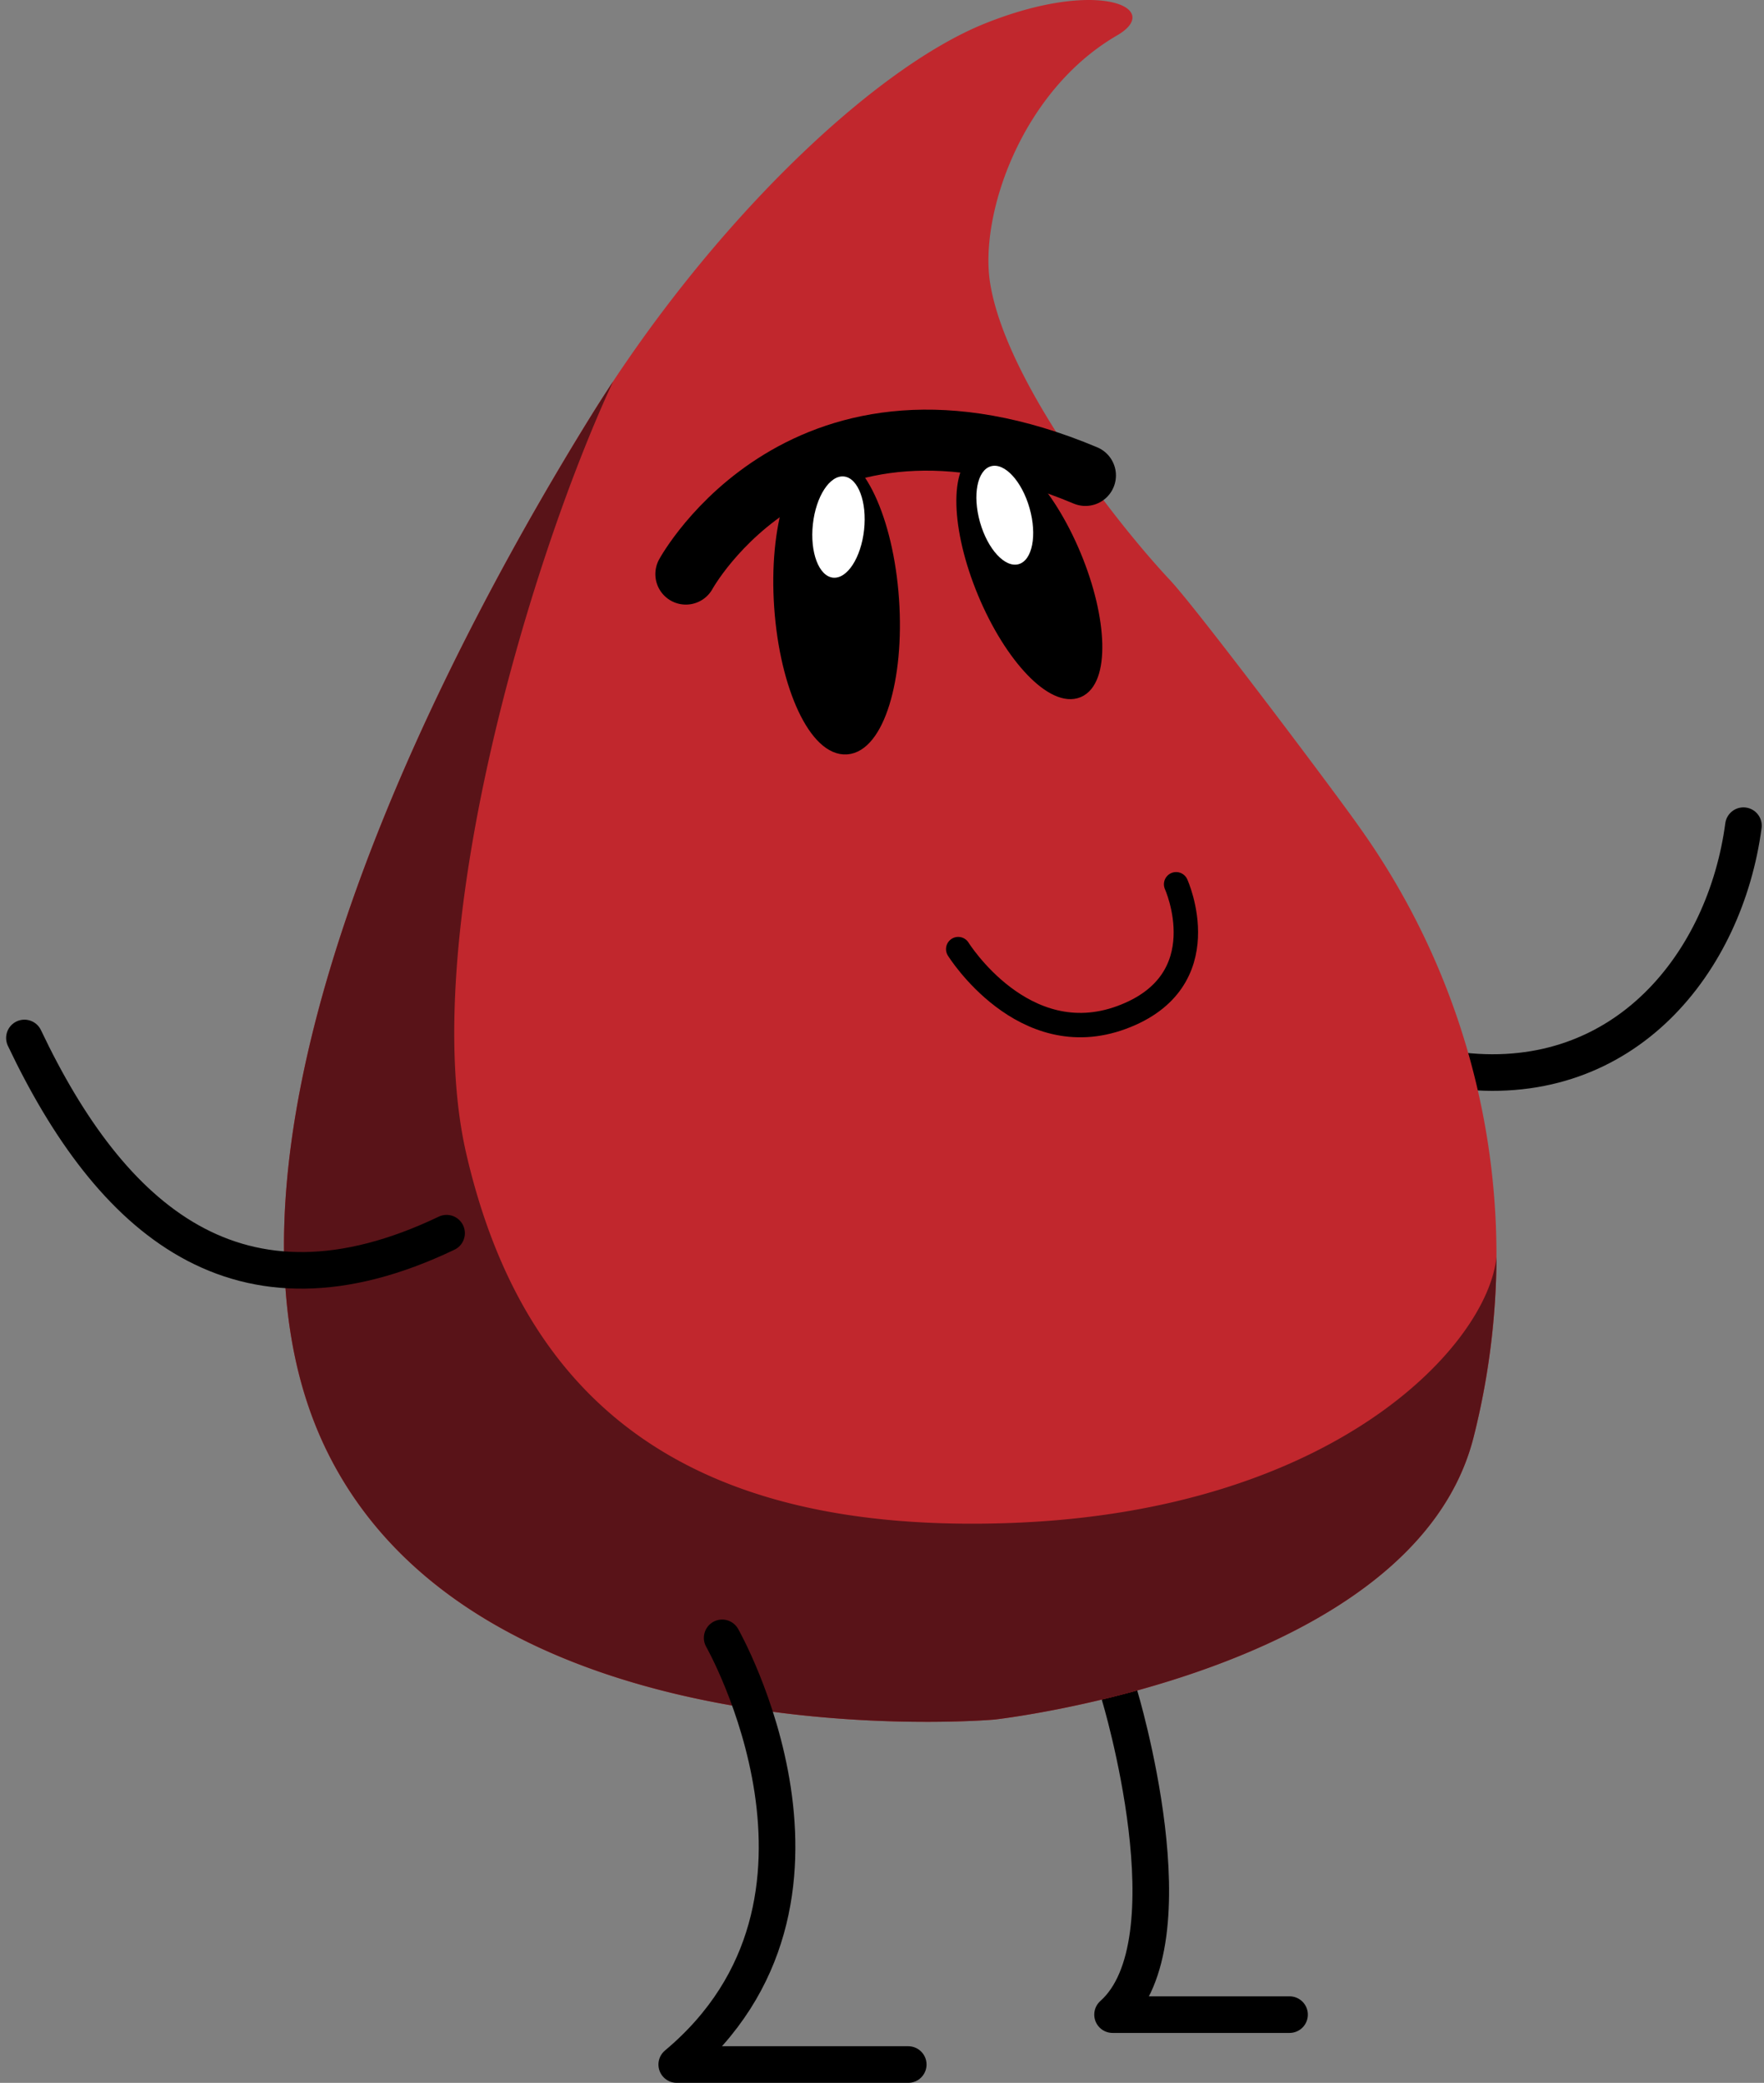<svg xmlns="http://www.w3.org/2000/svg" width="144.577" height="170.706" viewBox="0 0 144.577 170.706">
  <rect x="0" y="0" width="144.577" height="170.706" fill="#808080" stroke="none"/>
  <g id="Component_3_11" data-name="Component 3 – 11" transform="translate(1.999)">
    <path id="right_leg" data-name="right leg" d="M1007.266,398.459s6.125,20.229-.572,26.181H1021.2" transform="translate(-917.508 -259.527)" fill="none" stroke="#000" stroke-linecap="round" stroke-linejoin="round" stroke-width="3"/>
    <path id="right_arm" data-name="right arm" d="M1079.311,275.171c-1.488,11.161-9.673,21.578-23.067,20.091" transform="translate(-938.418 -207.501)" fill="none" stroke="#000" stroke-linecap="round" stroke-linejoin="round" stroke-width="3"/>
    <path id="body" d="M961.831,205.646c2.219,2.365,13.645,17.556,15.5,20.214a60.352,60.352,0,0,1,9.388,49.978c-4.837,19.346-39.276,23.191-39.276,23.191s-42.041,3.72-54.691-21.951,11.905-69.2,21.578-84.826S937.4,163.729,946.7,160.009s14.634-1.24,10.789.992c-7.855,4.561-11.263,14.686-10.417,20.214C948.294,189.2,957.341,200.862,961.831,205.646Z" transform="translate(-867.933 -158.099)" fill="#c1272d"/>
    <path id="shadow" d="M914.333,215.075C904.66,230.7,880.1,274.23,892.755,299.9s54.691,21.951,54.691,21.951,34.439-3.845,39.276-23.191a61.65,61.65,0,0,0,1.864-14.723c-.727,7.2-13.222,20.807-39.727,21.8-26.539.992-39.975-9.877-44.7-30.223-4.022-17.333,5-48.191,12.024-63.33Q915.239,213.611,914.333,215.075Z" transform="translate(-867.933 -180.921)" fill="#591318"/>
    <path id="left_arm" data-name="left arm" d="M852.4,305.273c7.069,14.882,17.486,24.183,34.6,16" transform="translate(-852.398 -220.204)" fill="none" stroke="#000" stroke-linecap="round" stroke-linejoin="round" stroke-width="3"/>
    <path id="left_leg" data-name="left leg" d="M948.623,390.331S960.9,411.909,944.9,425.3h18.974" transform="translate(-891.434 -256.097)" fill="none" stroke="#000" stroke-linecap="round" stroke-linejoin="round" stroke-width="3"/>
    <path id="brow" d="M946.19,231.485s9.693-17.781,32.75-8.085" transform="translate(-891.977 -184.434)" fill="none" stroke="#000" stroke-linecap="round" stroke-linejoin="round" stroke-width="5"/>
    <g id="eyes" transform="translate(61.129 35.871)">
      <ellipse id="left" cx="4.627" cy="11.92" rx="4.627" ry="11.92" stroke-width="1" transform="translate(0 1.996) rotate(-3.965)" stroke="#000" stroke-linecap="round" stroke-linejoin="round"/>
      <ellipse id="right" cx="4.047" cy="10.426" rx="4.047" ry="10.426" stroke-width="1" transform="translate(13.489 3.115) rotate(-22.63)" stroke="#000" stroke-linecap="round" stroke-linejoin="round"/>
      <ellipse id="shine_left" data-name="shine left" cx="4.17" cy="2.111" rx="4.17" ry="2.111" transform="translate(3.043 11.243) rotate(-83.783)" fill="#fff"/>
      <ellipse id="shine_right" data-name="shine right" cx="2.111" cy="4.17" rx="2.111" ry="4.17" transform="matrix(0.962, -0.273, 0.273, 0.962, 16.055, 2.919)" fill="#fff"/>
    </g>
    <path id="mouth" d="M984.809,288.795s5.333,8.578,13.394,5.6,4.465-10.914,4.465-10.914" transform="translate(-908.273 -211.009)" fill="none" stroke="#000" stroke-linecap="round" stroke-linejoin="round" stroke-width="2"/>
  </g>
</svg>
